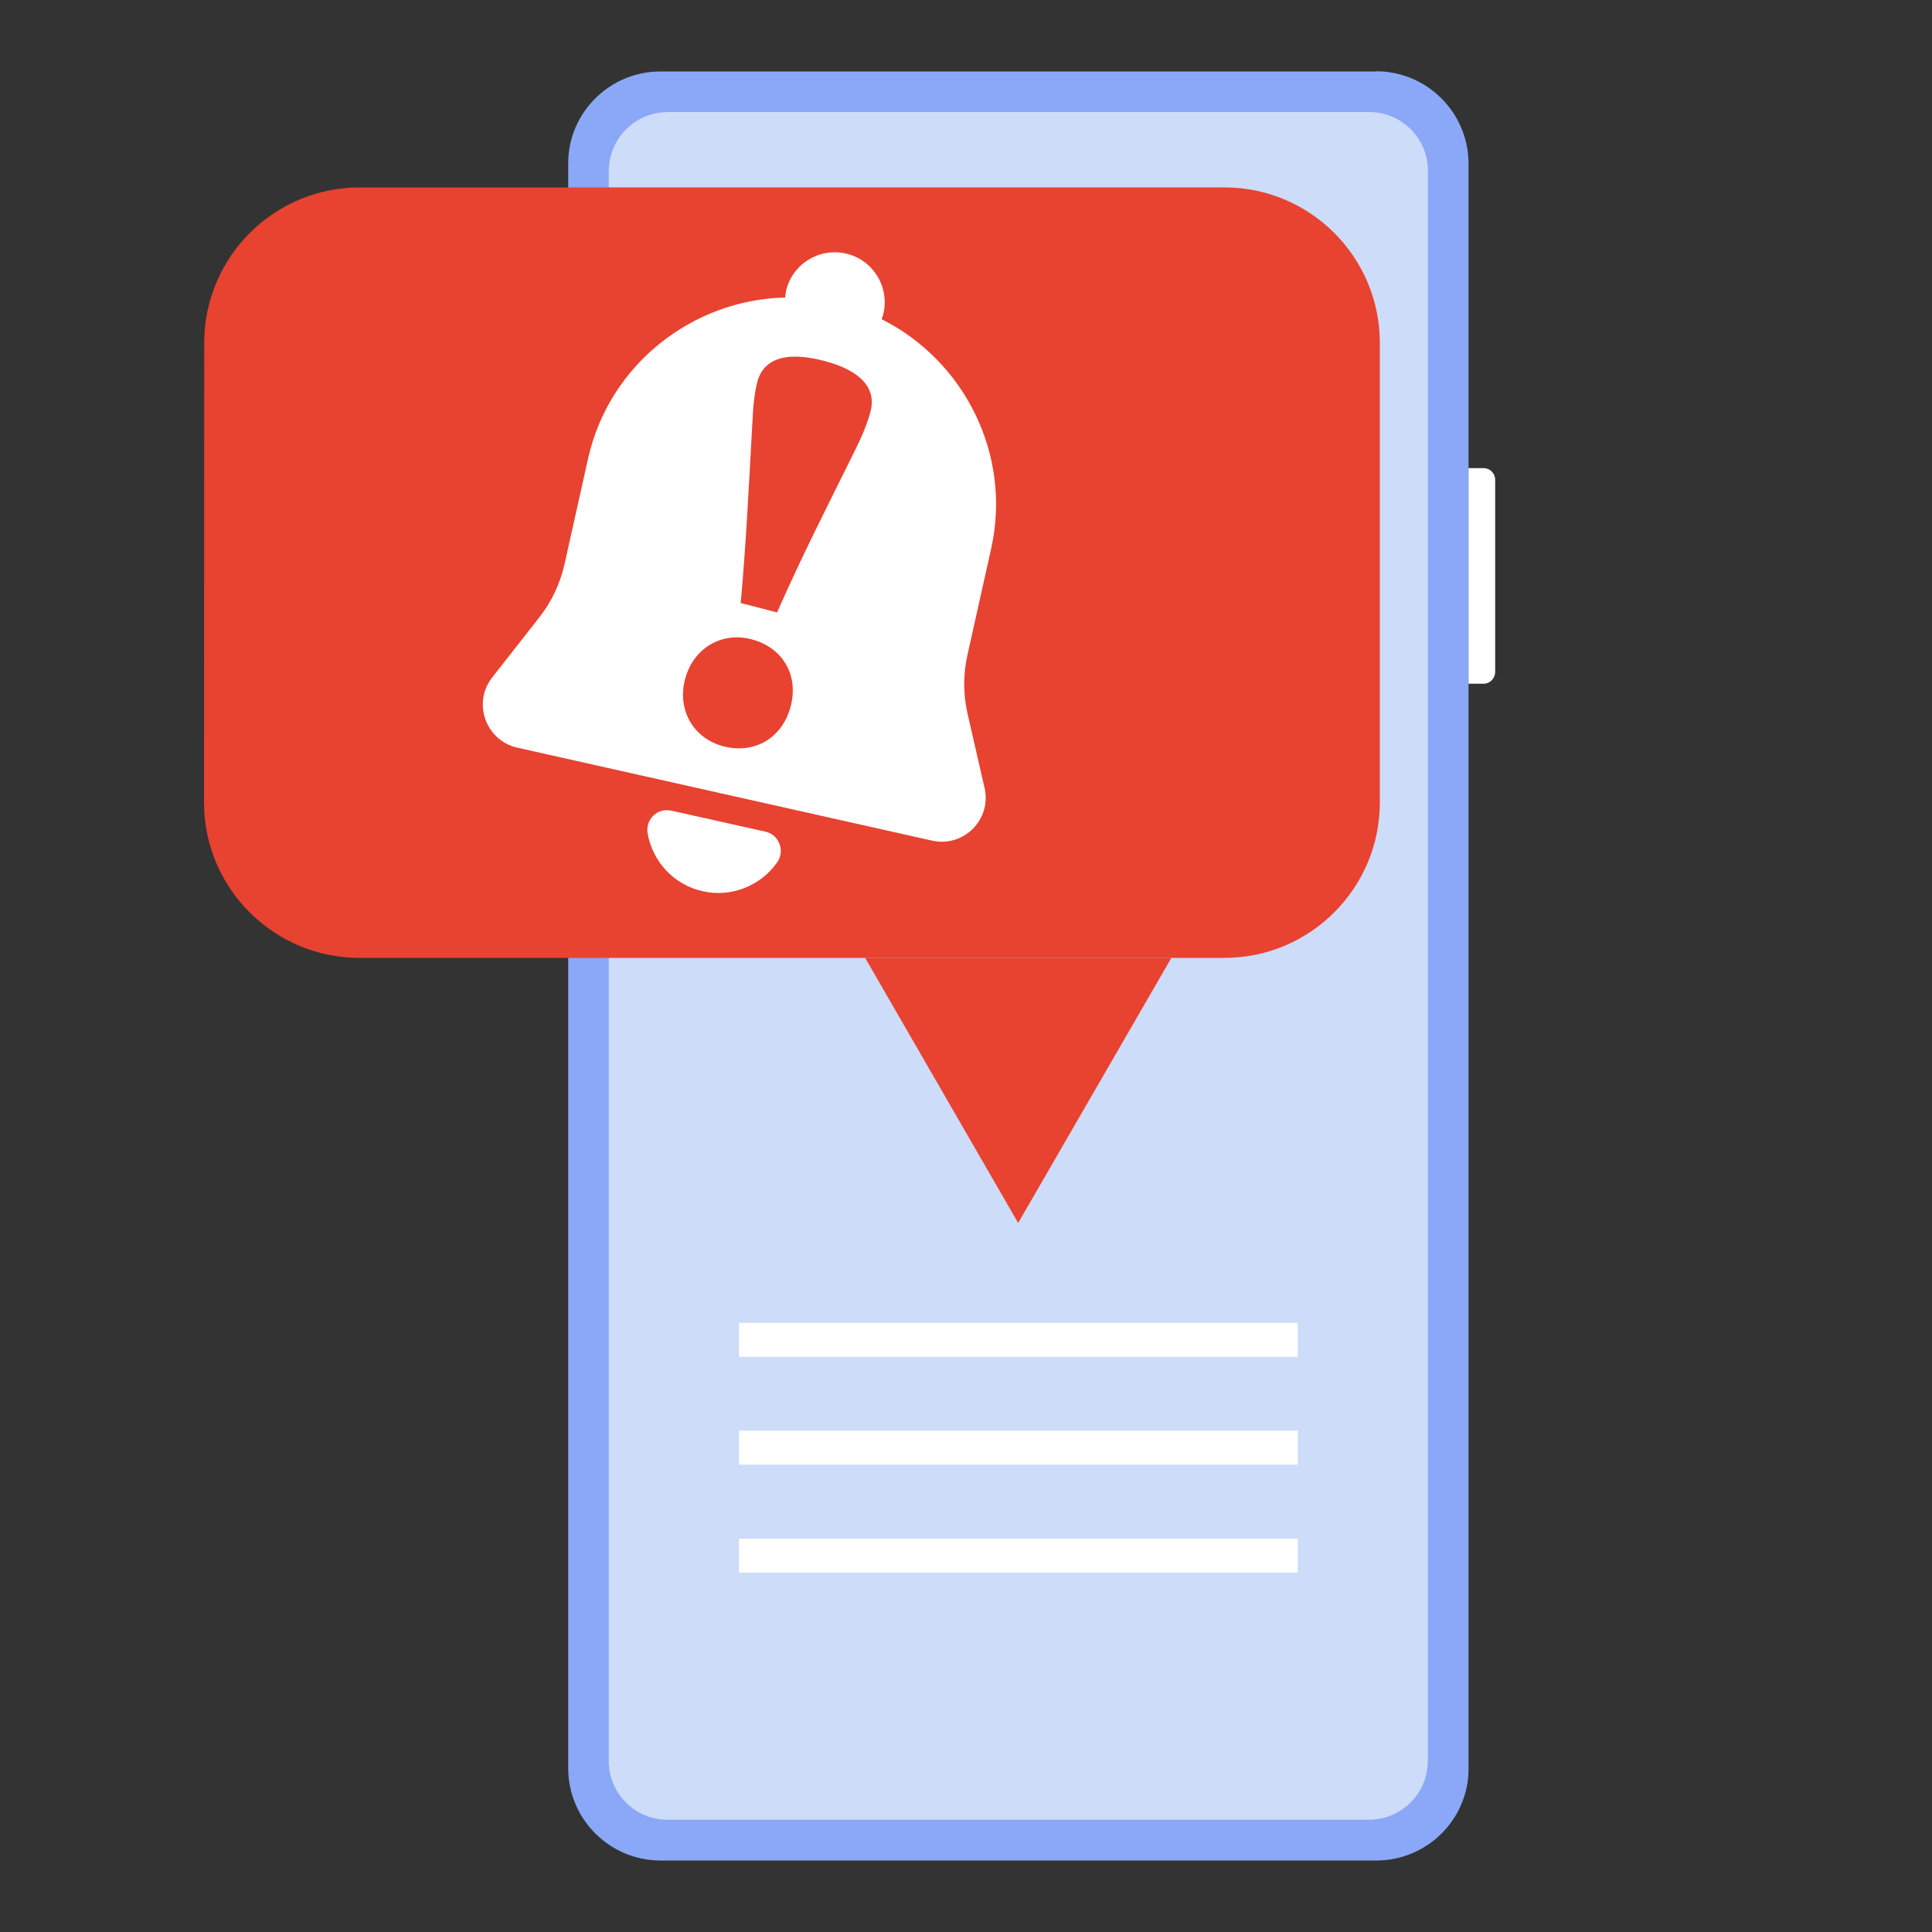 <svg width="100" height="100" viewBox="0 0 100 100" fill="none" xmlns="http://www.w3.org/2000/svg">
<rect x="0" y="0" width="100" height="100" fill="#333333" stroke="none"/>
<g clip-path="url(#clip0_320_502)">
<path d="M33.86 44.36C33.49 44.76 33.12 45.06 32.73 45.25C32.33 45.45 31.93 45.55 31.51 45.57C30.84 45.6 30.13 45.42 29.41 45.1C29.01 44.92 28.6 44.7 28.19 44.45C27.19 43.84 26.16 43.04 25.11 42.22C22.71 40.35 20.53 35.94 23.11 33.42C24.16 32.4 25.53 32.12 27.03 32.42C27.8 32.57 28.6 32.87 29.41 33.3C29.82 33.51 30.23 33.76 30.63 34.03C30.92 34.23 31.22 34.43 31.51 34.66C31.7 34.81 31.89 34.96 32.08 35.11C32.31 35.3 32.53 35.5 32.74 35.71C35.3 38.33 35.8 42.23 33.87 44.36H33.86Z" fill="#FCB89D"/>
<g style="mix-blend-mode:multiply">
<path d="M29.4 38.73V45.11C29 44.93 28.59 44.71 28.18 44.46V39.83C27.5 39.57 27.01 38.9 27.01 38.12V32.65C27.01 32.58 27.01 32.5 27.02 32.43C27.42 32.51 27.82 32.63 28.23 32.78V38.12C28.23 38.45 28.5 38.72 28.84 38.72H29.41L29.4 38.73Z" fill="#CCCCCC"/>
</g>
<path d="M71.23 4.53H34.18C32.004 4.53 30.24 6.294 30.24 8.47V91.53C30.24 93.706 32.004 95.47 34.18 95.47H71.23C73.406 95.47 75.17 93.706 75.17 91.53V8.47C75.17 6.294 73.406 4.53 71.23 4.53Z" fill="#CDDCF8"/>
<path d="M71.23 3.7H34.18C31.66 3.7 29.59 5.66 29.42 8.13C29.42 8.24 29.41 8.36 29.41 8.47V91.52C29.41 94.15 31.55 96.3 34.19 96.3H71.24C72.43 96.3 73.52 95.86 74.36 95.14C75.33 94.3 75.97 93.07 76.01 91.7C76.01 91.64 76.01 91.59 76.01 91.53V8.47C76.01 5.84 73.87 3.69 71.23 3.69V3.7ZM73.9 91.15C73.9 92.12 73.45 92.98 72.75 93.53C72.23 93.94 71.57 94.19 70.86 94.19H34.55C32.87 94.19 31.51 92.83 31.51 91.15V8.85C31.51 8.6 31.54 8.36 31.6 8.13C31.92 6.8 33.12 5.8 34.56 5.8H70.87C72.55 5.8 73.91 7.16 73.91 8.84V91.14L73.9 91.15Z" fill="#8AA8F7"/>
<path d="M77.39 24.83V34.78C77.39 35.11 77.12 35.39 76.79 35.39H76.01V24.23H76.79C77.12 24.23 77.39 24.5 77.39 24.83Z" fill="white"/>
<path d="M29.4 23.67V30.35C28.75 30.35 28.23 29.83 28.23 29.18V24.84C28.23 24.19 28.75 23.67 29.4 23.67Z" fill="white"/>
<path d="M29.4 16.2V19.21C28.75 19.21 28.23 18.69 28.23 18.04V17.37C28.23 16.72 28.75 16.2 29.4 16.2Z" fill="white"/>
<path d="M29.4 32.05V38.73H28.83C28.5 38.73 28.22 38.46 28.22 38.13V32.66C28.22 32.33 28.49 32.05 28.83 32.05H29.4Z" fill="white"/>
<path d="M10.57 17.75C10.57 13.31 14.17 9.7 18.62 9.7H63.37C67.81 9.7 71.42 13.3 71.42 17.75V41.53C71.42 45.97 67.82 49.58 63.37 49.58H18.61C14.17 49.58 10.56 45.98 10.56 41.53" fill="#E84231"/>
<path d="M50.96 40.78L50.08 36.94C49.85 35.93 49.85 34.89 50.08 33.88L51.3 28.41C52.39 23.54 49.92 18.67 45.63 16.52C45.67 16.42 45.71 16.32 45.73 16.21C46.04 14.82 45.17 13.43 43.77 13.12C42.38 12.81 40.99 13.68 40.68 15.08C40.66 15.19 40.65 15.3 40.64 15.4C35.85 15.51 31.53 18.86 30.44 23.73L29.22 29.2C28.99 30.21 28.55 31.15 27.91 31.96L25.48 35.06C24.44 36.38 25.14 38.33 26.78 38.7L48.24 43.51C49.88 43.88 51.34 42.41 50.96 40.77V40.78Z" fill="white"/>
<path d="M34.74 41.96C34.03 41.8 33.4 42.41 33.52 43.13C33.77 44.57 34.85 45.79 36.37 46.13C37.88 46.47 39.39 45.83 40.23 44.63C40.64 44.04 40.33 43.21 39.63 43.05L34.75 41.96H34.74Z" fill="white"/>
<path d="M38.33 31.21L40.22 31.7C41.54 28.71 42.82 26.21 44.17 23.48C44.69 22.45 44.92 21.82 45.06 21.29C45.35 20.2 44.69 19.21 42.66 18.68C40.45 18.1 39.47 18.73 39.2 19.76C39.06 20.29 38.98 20.96 38.93 22.11C38.76 25.15 38.62 28.11 38.34 31.21H38.33Z" fill="#E84231"/>
<path d="M38.9 33.09C37.34 32.68 35.88 33.56 35.46 35.15C35.04 36.74 35.88 38.22 37.45 38.63C39.02 39.04 40.48 38.23 40.92 36.58C41.36 34.93 40.5 33.51 38.9 33.09Z" fill="#E84231"/>
<path d="M52.7 63.3L60.63 49.58H44.78L52.7 63.3Z" fill="#E84231"/>
<path d="M67.17 68.47H38.25V70.23H67.17V68.47Z" fill="white"/>
<path d="M67.17 74.05H38.25V75.81H67.17V74.05Z" fill="white"/>
<path d="M67.17 79.64H38.25V81.4H67.17V79.64Z" fill="white"/>
</g>
<defs>
<clipPath id="clip0_320_502">
<rect width="100" height="100" fill="white"/>
</clipPath>
</defs>
</svg>

